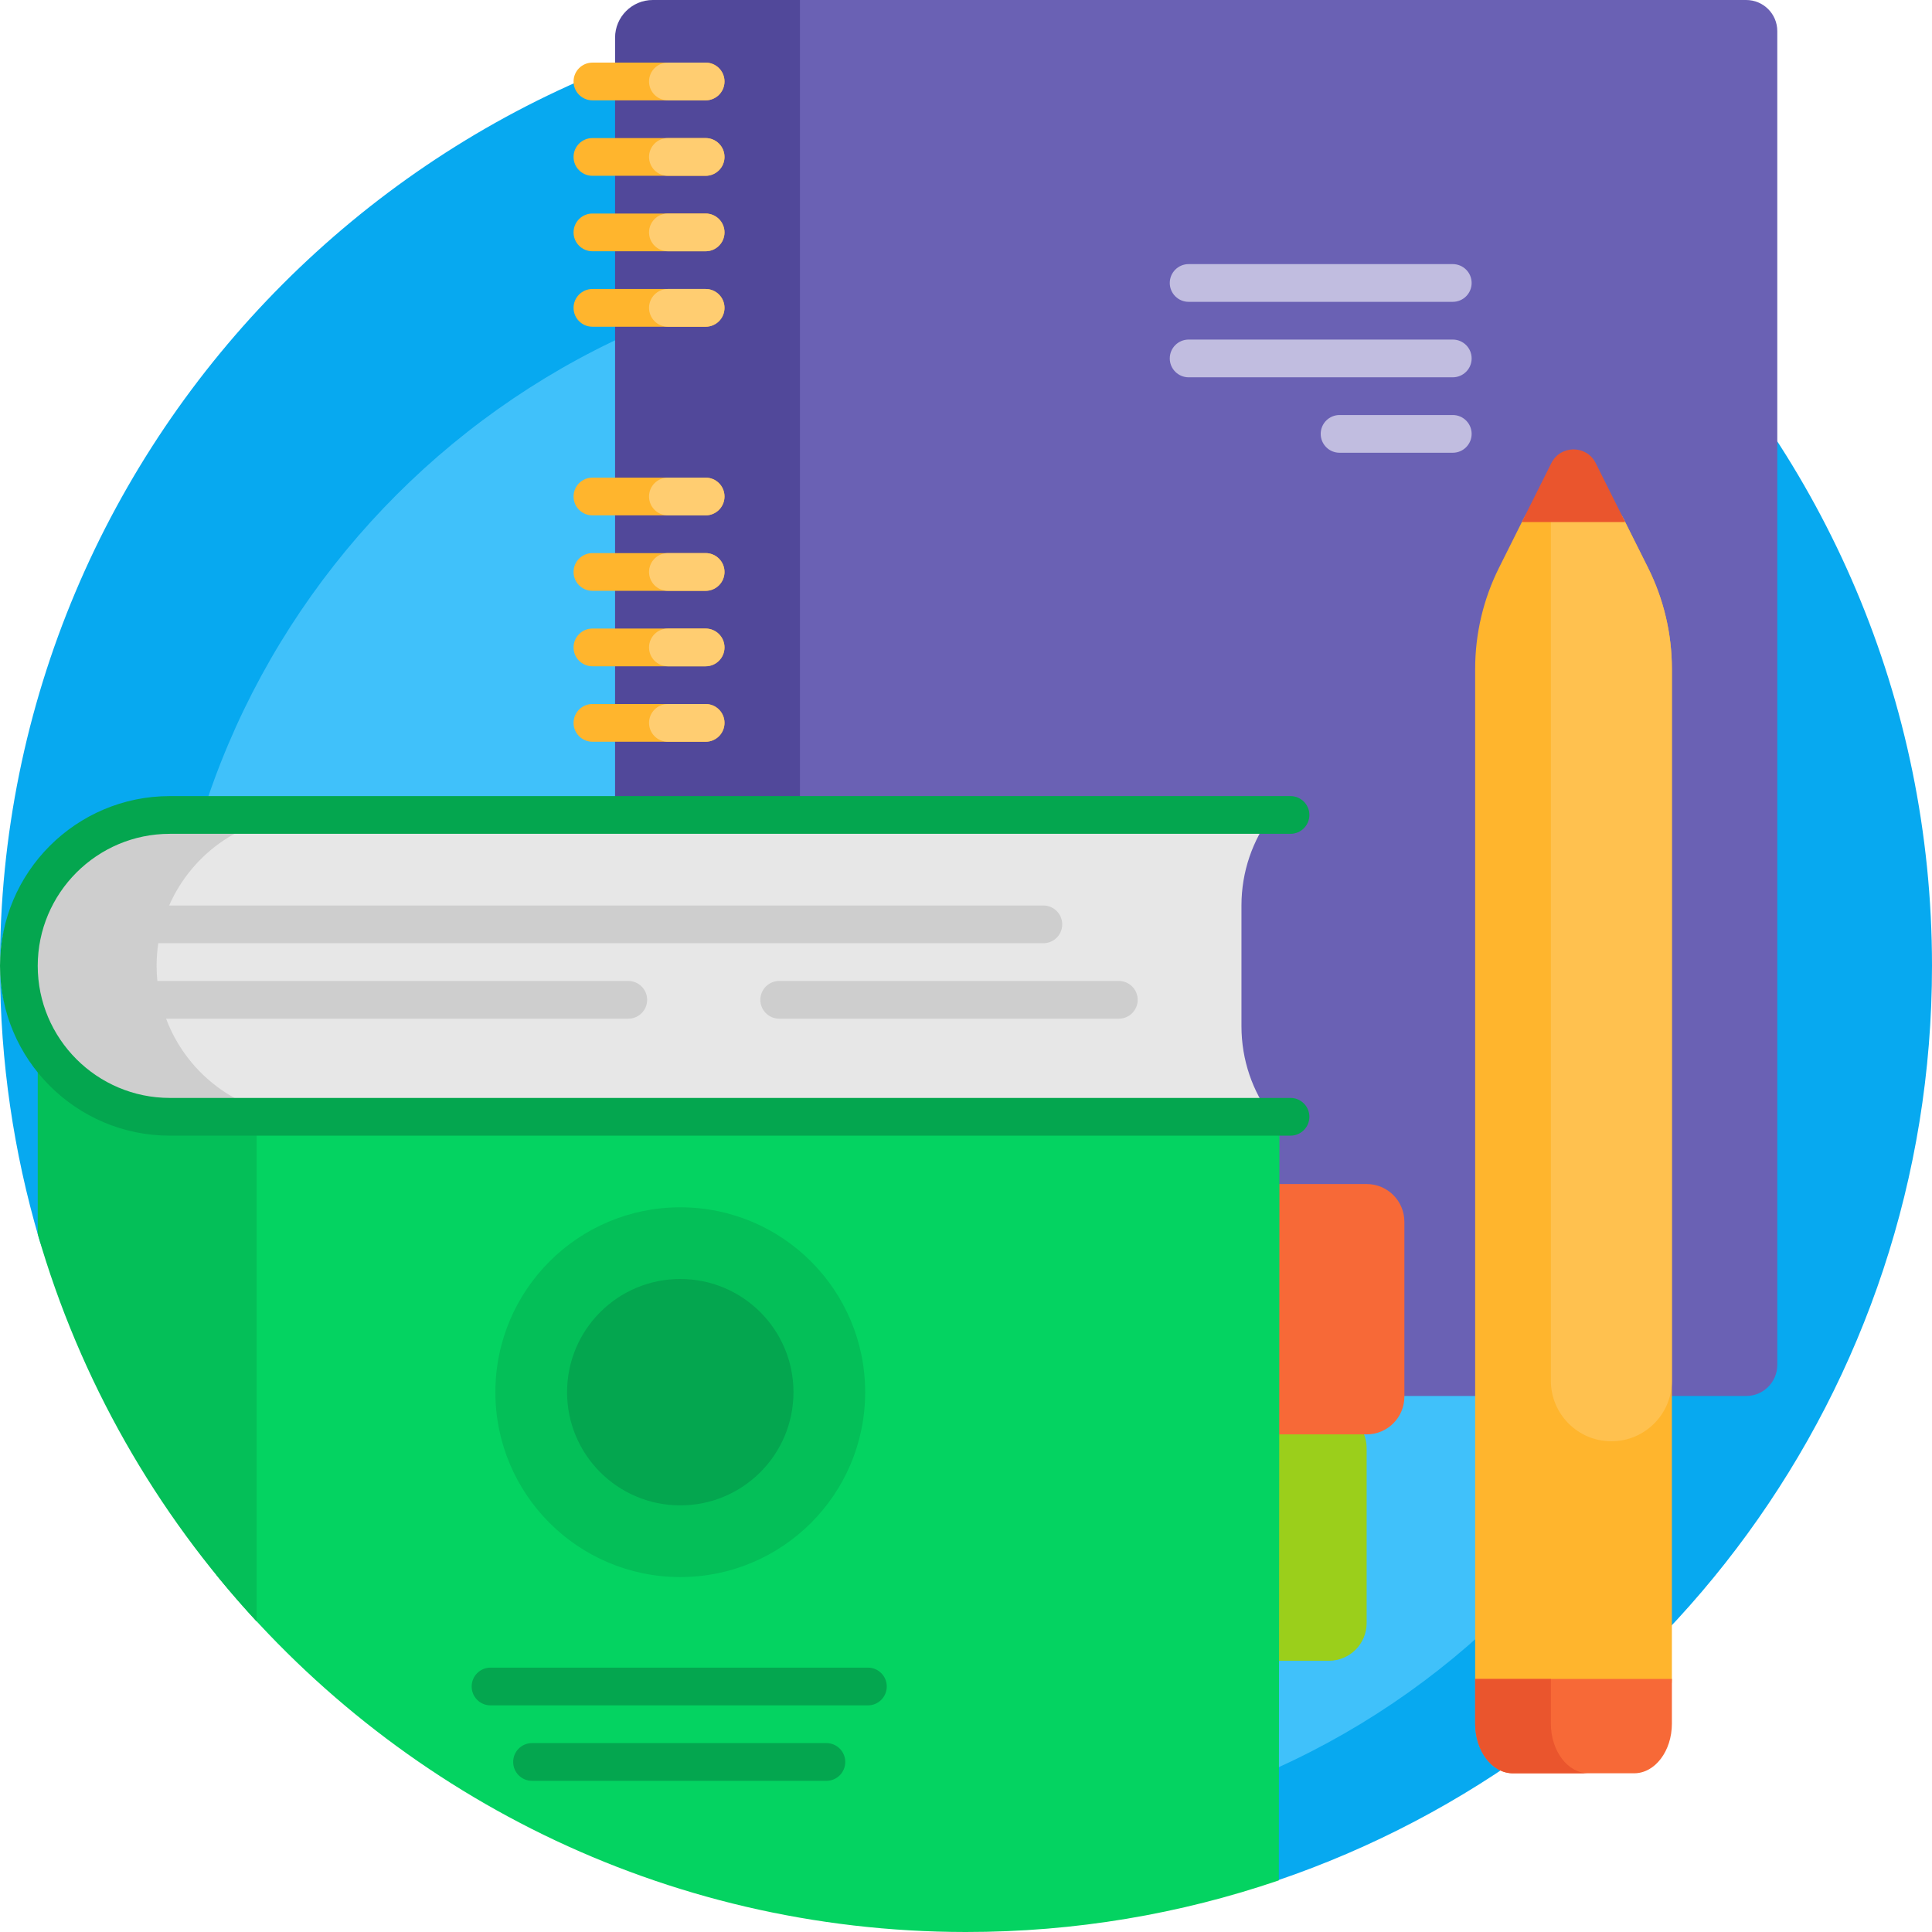 <svg id="Capa_1" enable-background="new 0 0 512 512" height="512" viewBox="0 0 512 512" width="512" xmlns="http://www.w3.org/2000/svg"><g><path d="m512 255.967c0 112.497-72.583 208.044-173.479 242.377-7.935 2.7-16.16-3.29-16.16-11.671 0-77.164-62.562-139.718-139.736-139.718h-147.005c-11.668 0-22.023-7.633-25.306-18.828-6.652-22.679-10.248-46.665-10.313-71.481-.367-141.282 114.699-256.646 256-256.646 141.384 0 255.999 114.601 255.999 255.967z" fill="#07a9f0"/><path d="m461.064 278.497c0 115.136-93.349 208.473-208.5 208.473s-208.5-93.336-208.5-208.473 93.349-208.473 208.5-208.473 208.5 93.337 208.5 208.473z" fill="#40c1fa"/><path d="m211.623 0h251.137c4.551 0 8.24 3.689 8.24 8.24v353.471c0 4.551-3.689 8.24-8.24 8.24h-251.137c-4.551 0-8.24-3.689-8.24-8.24v-353.471c0-4.551 3.689-8.24 8.24-8.24z" fill="#6a61b4"/><path d="m212 0v369.952h-49v-359.953c0-5.523 4.477-9.999 10-9.999z" fill="#51489a"/><path d="m390 94.988c0 2.761-2.239 4.999-5 4.999h-70c-2.761 0-5-2.238-5-4.999s2.239-4.999 5-4.999h70c2.761-.001 5 2.238 5 4.999zm-75-14.998h70c2.761 0 5-2.238 5-4.999s-2.239-4.999-5-4.999h-70c-2.761 0-5 2.238-5 4.999s2.239 4.999 5 4.999zm70 29.996h-30c-2.761 0-5 2.238-5 4.999s2.239 4.999 5 4.999h30c2.761 0 5-2.238 5-4.999s-2.239-4.999-5-4.999z" fill="#c1bde0"/><path d="m352.175 440.118h-122c-5.523 0-10-4.477-10-9.999v-46.345c0-5.522 4.477-9.999 10-9.999h122c5.523 0 10 4.477 10 9.999v46.345c0 5.522-4.477 9.999-10 9.999z" fill="#9bcf1b"/><path d="m362.175 380.126h-122c-5.523 0-10-4.477-10-9.999v-46.345c0-5.522 4.477-9.999 10-9.999h122c5.523 0 10 4.477 10 9.999v46.345c0 5.522-4.477 9.999-10 9.999z" fill="#f76937"/><path d="m436.733 150.437c4.166 8.33 6.334 17.516 6.334 26.829v267.676c0 5.208-4.223 9.431-9.432 9.431h-33.271c-5.209 0-9.432-4.222-9.432-9.431v-267.676c0-9.313 2.169-18.499 6.334-26.829l6.3-12.599c5.535-11.068 21.331-11.068 26.866 0z" fill="#ffb52d"/><path d="m430.433 137.838 6.3 12.599c4.166 8.33 6.334 17.516 6.334 26.829v188.653c0 8.854-7.179 16.032-16.034 16.032-8.855 0-16.034-7.178-16.034-16.032v-235.156c6.858-2.943 15.604-.584 19.434 7.075z" fill="#ffc14f"/><path d="m403.315 138.343 7.809-15.616c2.421-4.842 9.331-4.842 11.753 0l7.809 15.616z" fill="#ea552d"/><path d="m390.933 456.782v-11.841h52.135v11.841c0 7.266-4.477 13.156-10 13.156h-32.135c-5.523.001-10-5.89-10-13.156z" fill="#f76937"/><path d="m421 469.939h-20.067c-5.523 0-10-5.89-10-13.156v-11.841h20.067v11.841c0 7.265 4.477 13.156 10 13.156z" fill="#ea552d"/><path d="m339.069 300.096-.163 198.219c-26.036 8.893-53.96 13.709-83.011 13.685-80.147-.065-151.661-36.951-198.554-94.642v-120.049c6.037 1.679 12.343 2.566 18.783 2.571z" fill="#04D361"/><path d="m10 253.967h58v175.737c-26.684-28.854-46.807-63.862-58-102.656zm170.319 65.983c-27.062-.022-49.018 21.895-49.04 48.954s21.898 49.012 48.96 49.034 49.018-21.895 49.04-48.953c.022-27.059-21.898-49.012-48.96-49.035z" fill="#04BF58"/><path d="m230.01 451.941h-100.02c-2.756 0-4.99-2.234-4.99-4.99v-.02c0-2.756 2.234-4.99 4.99-4.99h100.02c2.756 0 4.99 2.234 4.99 4.99v.02c0 2.756-2.234 4.99-4.99 4.99zm-6.01 15.008v-.02c0-2.756-2.234-4.99-4.99-4.99h-78.02c-2.756 0-4.99 2.234-4.99 4.99v.02c0 2.756 2.234 4.99 4.99 4.99h78.021c2.755-.001 4.989-2.235 4.989-4.99zm-43.696-128.001c-16.569-.014-30.011 13.405-30.025 29.971s13.407 30.007 29.975 30.021 30.011-13.405 30.025-29.971c.014-16.567-13.407-30.007-29.975-30.021z" fill="#04A64F"/><path d="m152 21.593c0-2.761 2.239-4.999 5-4.999h30c2.761 0 5 2.238 5 4.999s-2.239 4.999-5 4.999h-30c-2.761 0-5-2.238-5-4.999zm35 14.998h-30c-2.761 0-5 2.238-5 4.999s2.239 4.999 5 4.999h30c2.761 0 5-2.238 5-4.999s-2.239-4.999-5-4.999zm0 19.997h-30c-2.761 0-5 2.238-5 4.999s2.239 4.999 5 4.999h30c2.761 0 5-2.238 5-4.999 0-2.76-2.239-4.999-5-4.999zm0 19.998h-30c-2.761 0-5 2.238-5 4.999s2.239 4.999 5 4.999h30c2.761 0 5-2.238 5-4.999s-2.239-4.999-5-4.999zm0 49.993h-30c-2.761 0-5 2.238-5 4.999s2.239 4.999 5 4.999h30c2.761 0 5-2.238 5-4.999 0-2.76-2.239-4.999-5-4.999zm0 19.998h-30c-2.761 0-5 2.238-5 4.999s2.239 4.999 5 4.999h30c2.761 0 5-2.238 5-4.999s-2.239-4.999-5-4.999zm0 19.997h-30c-2.761 0-5 2.238-5 4.999s2.239 4.999 5 4.999h30c2.761 0 5-2.238 5-4.999s-2.239-4.999-5-4.999zm0 19.997h-30c-2.761 0-5 2.238-5 4.999s2.239 4.999 5 4.999h30c2.761 0 5-2.238 5-4.999 0-2.76-2.239-4.999-5-4.999z" fill="#ffb52d"/><path d="m192 151.576c0 2.761-2.239 4.999-5 4.999h-10c-2.761 0-5-2.238-5-4.999s2.239-4.999 5-4.999h10c2.761 0 5 2.238 5 4.999zm-5-24.997h-10c-2.761 0-5 2.238-5 4.999s2.239 4.999 5 4.999h10c2.761 0 5-2.238 5-4.999 0-2.76-2.239-4.999-5-4.999zm0-69.991h-10c-2.761 0-5 2.238-5 4.999s2.239 4.999 5 4.999h10c2.761 0 5-2.238 5-4.999 0-2.76-2.239-4.999-5-4.999zm0 19.998h-10c-2.761 0-5 2.238-5 4.999s2.239 4.999 5 4.999h10c2.761 0 5-2.238 5-4.999s-2.239-4.999-5-4.999zm0 109.985h-10c-2.761 0-5 2.238-5 4.999s2.239 4.999 5 4.999h10c2.761 0 5-2.238 5-4.999 0-2.76-2.239-4.999-5-4.999zm-10-159.979h10c2.761 0 5-2.238 5-4.999s-2.239-4.999-5-4.999h-10c-2.761 0-5 2.238-5 4.999s2.239 4.999 5 4.999zm10 9.999h-10c-2.761 0-5 2.238-5 4.999s2.239 4.999 5 4.999h10c2.761 0 5-2.238 5-4.999s-2.239-4.999-5-4.999zm0 129.983h-10c-2.761 0-5 2.238-5 4.999s2.239 4.999 5 4.999h10c2.761 0 5-2.238 5-4.999s-2.239-4.999-5-4.999z" fill="#ffcd71"/><path d="m336.998 295.961h-296.998c-22.091 0-40-17.906-40-39.995s17.909-39.995 40-39.995h296.998c-5.022 6.685-7.998 14.993-7.998 23.997v31.996c0 9.004 2.976 17.313 7.998 23.997z" fill="#e7e7e7"/><path d="m171.5 264.965c0 2.761-2.239 4.999-5 4.999h-122.481c5.675 15.185 20.315 25.997 37.481 25.997h-39c-22.091 0-40-17.906-40-39.995s17.909-39.995 40-39.995h39c-16.403 0-30.499 9.872-36.671 23.997h231.671c2.761 0 5 2.238 5 4.999s-2.239 4.999-5 4.999h-234.553c-.294 1.957-.447 3.96-.447 5.999 0 1.35.067 2.684.198 3.999h124.802c2.761.002 5 2.24 5 5.001zm125-4.999h-90c-2.761 0-5 2.238-5 4.999s2.239 4.999 5 4.999h90c2.761 0 5-2.238 5-4.999s-2.239-4.999-5-4.999z" fill="#cecece"/><path d="m346.998 295.961c0 2.761-2.239 4.999-5 4.999h-296.998c-24.813 0-45-20.184-45-44.994s20.187-44.994 45-44.994h296.998c2.761 0 5 2.238 5 4.999s-2.239 4.999-5 4.999h-296.998c-19.299 0-35 15.699-35 34.995s15.701 34.995 35 34.995h296.998c2.761.002 5 2.24 5 5.001z" fill="#04A64F"/></g></svg>